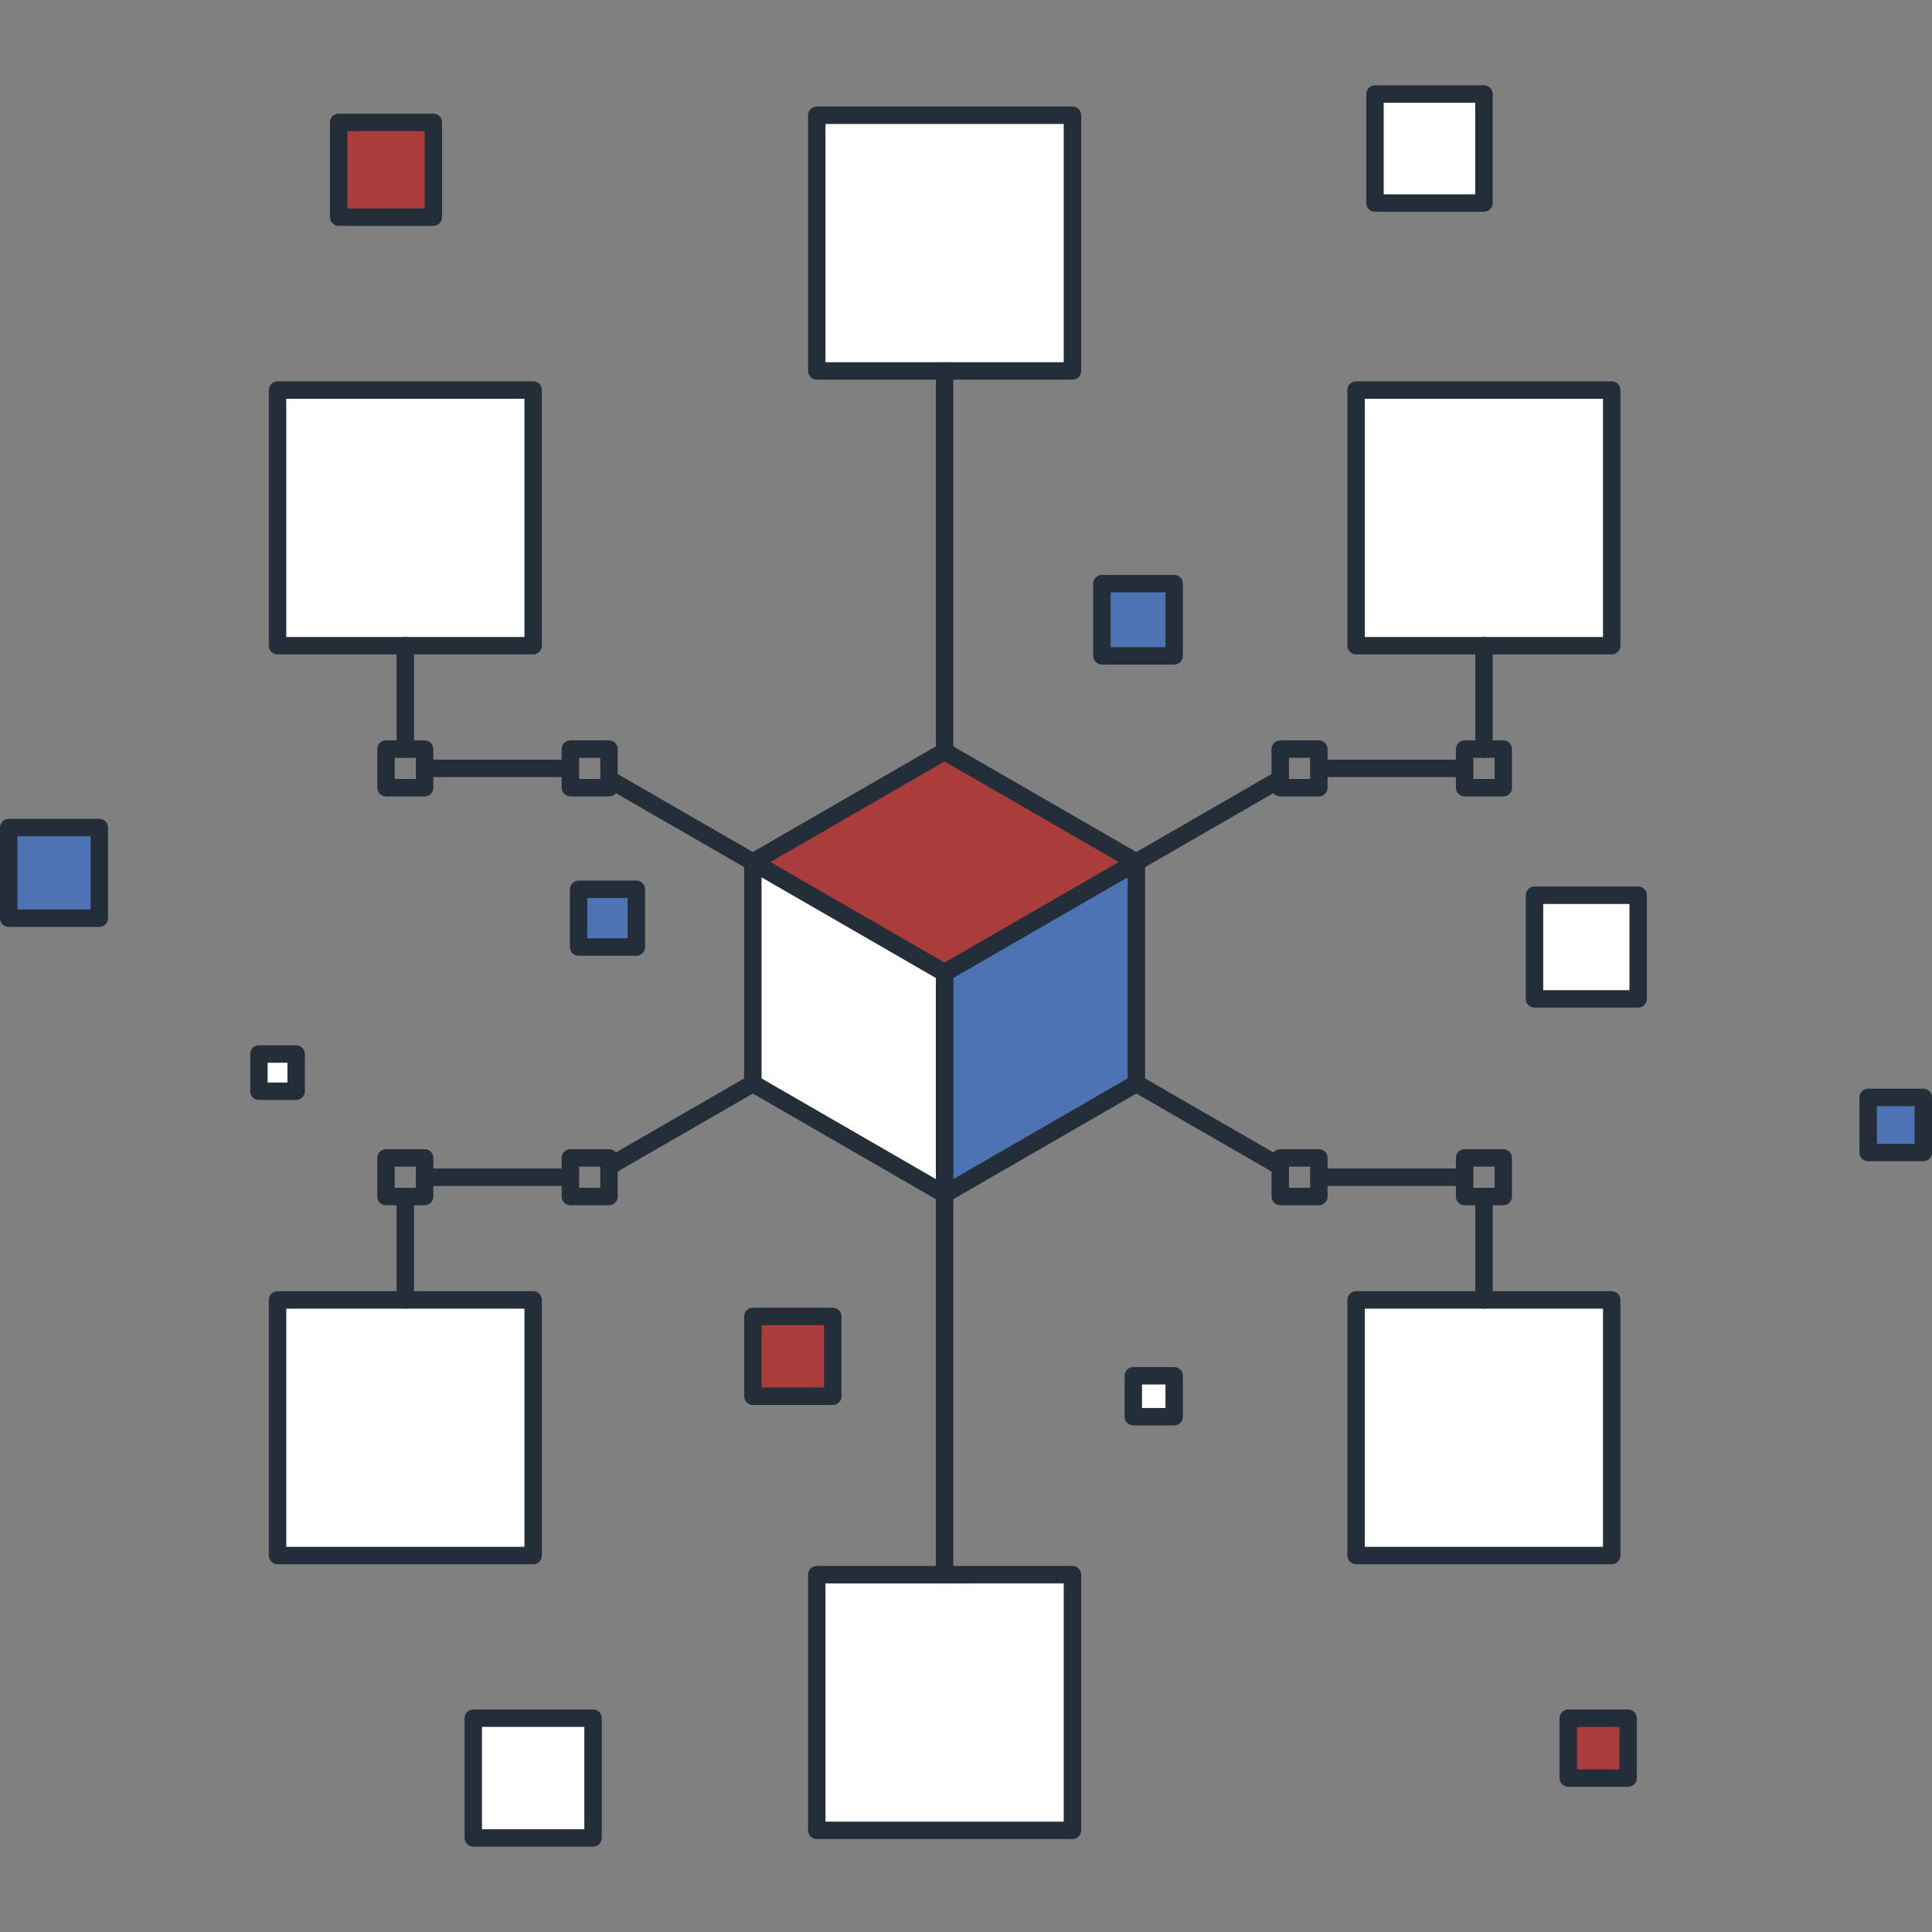 <?xml version="1.0" encoding="iso-8859-1"?>
<!-- Generator: Adobe Illustrator 19.0.0, SVG Export Plug-In . SVG Version: 6.00 Build 0)  -->
<svg version="1.1" id="Layer_1" xmlns="http://www.w3.org/2000/svg" xmlns:xlink="http://www.w3.org/1999/xlink" x="0px" y="0px"
	 viewBox="0 0 512 512" style="enable-background:new 0 0 512 512;" xml:space="preserve">
<rect x="0" y="0" width="512" height="512" fill="#808080" stroke="none"/>
<polygon style="fill:#AA3d3C;" points="199.514,228.462 250.319,257.8 301.143,228.462 250.319,199.132 "/>
<polygon style="fill:#FFFFFF;" points="250.319,257.8 250.319,316.472 199.514,287.13 199.514,228.47 "/>
<polygon style="fill:#4e73b4;" points="301.143,228.47 301.143,287.13 250.319,316.472 250.319,257.8 "/>
<g>
	<rect x="216.448" y="30.543" style="fill:#FFFFFF;" width="67.761" height="67.753"/>
	<rect x="216.448" y="417.306" style="fill:#FFFFFF;" width="67.761" height="67.745"/>
	<rect x="359.373" y="103.373" style="fill:#FFFFFF;" width="67.745" height="67.74"/>
	<rect x="359.373" y="344.499" style="fill:#FFFFFF;" width="67.745" height="67.743"/>
	<rect x="73.546" y="103.373" style="fill:#FFFFFF;" width="67.743" height="67.74"/>
	<rect x="73.546" y="344.499" style="fill:#FFFFFF;" width="67.743" height="67.743"/>
</g>
<g>
	<path style="fill:#232E38;" d="M250.319,260.111c-0.399,0-0.799-0.102-1.155-0.31l-50.808-29.343
		c-0.717-0.412-1.155-1.172-1.155-1.999s0.44-1.59,1.155-2.002l50.808-29.327c0.712-0.415,1.592-0.415,2.309,0l50.824,29.33
		c0.714,0.412,1.155,1.175,1.155,2.002c0,0.824-0.438,1.59-1.155,2.002l-50.824,29.34
		C251.118,260.009,250.716,260.111,250.319,260.111z M204.134,228.462l46.185,26.673l46.2-26.673l-46.2-26.662L204.134,228.462z"/>
	<path style="fill:#232E38;" d="M250.319,318.781c-0.399,0-0.799-0.105-1.155-0.31l-50.806-29.34
		c-0.717-0.412-1.155-1.172-1.155-2.002v-58.66c0-0.822,0.438-1.587,1.155-2.002c0.712-0.41,1.6-0.41,2.309,0l50.806,29.332
		c0.714,0.415,1.155,1.178,1.155,2.002v58.673c0,0.822-0.44,1.587-1.155,2.002C251.118,318.676,250.716,318.781,250.319,318.781z
		 M201.823,285.798l46.188,26.673v-53.335l-46.188-26.662V285.798z"/>
	<path style="fill:#232E38;" d="M250.319,318.781c-0.399,0-0.799-0.105-1.155-0.307c-0.717-0.415-1.155-1.18-1.155-2.002V257.8
		c0-0.822,0.44-1.587,1.155-2.002l50.824-29.332c0.717-0.41,1.6-0.412,2.309,0.003c0.717,0.412,1.155,1.175,1.155,1.999v58.662
		c0,0.829-0.44,1.59-1.155,2.002l-50.824,29.343C251.118,318.676,250.716,318.781,250.319,318.781z M252.628,259.136v53.335
		l46.203-26.673v-53.325L252.628,259.136z"/>
	<path style="fill:#232E38;" d="M107.402,200.835c-1.277,0-2.309-1.037-2.309-2.312v-27.405c0-1.275,1.032-2.309,2.309-2.309
		c1.277,0,2.309,1.037,2.309,2.309v27.405C109.711,199.798,108.68,200.835,107.402,200.835z"/>
	<path style="fill:#232E38;" d="M151.153,205.939h-38.62c-1.277,0-2.309-1.034-2.309-2.309s1.034-2.309,2.309-2.309h38.623
		c1.277,0,2.309,1.037,2.309,2.309C153.464,204.905,152.43,205.939,151.153,205.939z"/>
	<path style="fill:#232E38;" d="M199.524,230.781c-0.392,0-0.788-0.097-1.152-0.31l-38.141-21.998
		c-1.103-0.637-1.485-2.048-0.847-3.154c0.635-1.106,2.045-1.487,3.156-0.85l38.139,21.998c1.103,0.637,1.485,2.053,0.847,3.159
		C201.101,230.367,200.323,230.781,199.524,230.781z"/>
	<path style="fill:#232E38;" d="M112.527,211.062h-10.235c-1.277,0-2.309-1.034-2.309-2.312v-10.235
		c0-1.277,1.032-2.312,2.309-2.312h10.235c1.277,0,2.309,1.034,2.309,2.312v10.235C114.836,210.028,113.805,211.062,112.527,211.062
		z M104.602,206.438h5.614v-5.612h-5.614V206.438z"/>
	<path style="fill:#232E38;" d="M161.388,211.062h-10.232c-1.277,0-2.309-1.034-2.309-2.312v-10.235
		c0-1.277,1.032-2.312,2.309-2.312h10.232c1.277,0,2.309,1.034,2.309,2.312v10.235C163.697,210.028,162.665,211.062,161.388,211.062
		z M153.464,206.438h5.612v-5.612h-5.612V206.438z"/>
	<path style="fill:#232E38;" d="M141.292,173.425H73.546c-1.277,0-2.309-1.037-2.309-2.309V103.37c0-1.277,1.032-2.312,2.309-2.312
		h67.743c1.277,0,2.309,1.034,2.309,2.312v67.743C143.601,172.388,142.569,173.425,141.292,173.425z M75.858,168.804h63.124v-63.122
		H75.858V168.804z"/>
	<path style="fill:#232E38;" d="M107.402,346.796c-1.277,0-2.309-1.034-2.309-2.309v-27.407c0-1.275,1.032-2.309,2.309-2.309
		c1.277,0,2.309,1.034,2.309,2.309v27.407C109.711,345.761,108.68,346.796,107.402,346.796z"/>
	<path style="fill:#232E38;" d="M151.153,314.286h-38.62c-1.277,0-2.309-1.034-2.309-2.312c0-1.277,1.034-2.312,2.309-2.312h38.623
		c1.277,0,2.309,1.034,2.309,2.312C153.464,313.252,152.43,314.286,151.153,314.286z"/>
	<path style="fill:#232E38;" d="M161.388,311.442c-0.799,0-1.577-0.415-2.004-1.155c-0.637-1.108-0.259-2.522,0.847-3.159
		l38.139-21.998c1.111-0.637,2.519-0.256,3.156,0.847c0.637,1.106,0.259,2.517-0.847,3.154L162.54,311.13
		C162.179,311.342,161.779,311.442,161.388,311.442z"/>
	<path style="fill:#232E38;" d="M112.527,319.401h-10.235c-1.277,0-2.309-1.034-2.309-2.312v-10.232
		c0-1.277,1.032-2.312,2.309-2.312h10.235c1.277,0,2.309,1.034,2.309,2.312v10.232C114.836,318.364,113.805,319.401,112.527,319.401
		z M104.602,314.778h5.614v-5.612h-5.614V314.778z"/>
	<path style="fill:#232E38;" d="M161.388,319.401h-10.232c-1.277,0-2.309-1.034-2.309-2.312v-10.232
		c0-1.277,1.032-2.312,2.309-2.312h10.232c1.277,0,2.309,1.034,2.309,2.312v10.232C163.697,318.364,162.665,319.401,161.388,319.401
		z M153.464,314.778h5.612v-5.612h-5.612V314.778z"/>
	<path style="fill:#232E38;" d="M141.292,414.543H73.546c-1.277,0-2.309-1.034-2.309-2.309v-67.743c0-1.277,1.032-2.312,2.309-2.312
		h67.743c1.277,0,2.309,1.034,2.309,2.312v67.743C143.601,413.507,142.569,414.543,141.292,414.543z M75.858,409.923h63.124v-63.119
		H75.858V409.923z"/>
	<path style="fill:#232E38;" d="M393.272,200.835c-1.277,0-2.309-1.037-2.309-2.312v-27.405c0-1.275,1.032-2.309,2.309-2.309
		c1.277,0,2.309,1.037,2.309,2.309v27.405C395.581,199.798,394.55,200.835,393.272,200.835z"/>
	<path style="fill:#232E38;" d="M388.14,205.939h-38.623c-1.277,0-2.309-1.034-2.309-2.309s1.032-2.309,2.309-2.309h38.623
		c1.277,0,2.309,1.037,2.309,2.309C390.451,204.905,389.417,205.939,388.14,205.939z"/>
	<path style="fill:#232E38;" d="M301.146,230.781c-0.799,0-1.574-0.415-2.002-1.155c-0.637-1.106-0.259-2.522,0.845-3.159
		l38.136-21.998c1.108-0.637,2.522-0.256,3.156,0.85c0.637,1.106,0.259,2.516-0.847,3.154l-38.136,21.998
		C301.934,230.684,301.535,230.781,301.146,230.781z"/>
	<path style="fill:#232E38;" d="M398.377,211.062h-10.235c-1.277,0-2.309-1.034-2.309-2.312v-10.235
		c0-1.277,1.032-2.312,2.309-2.312h10.235c1.277,0,2.309,1.034,2.309,2.312v10.235C400.689,210.028,399.654,211.062,398.377,211.062
		z M390.454,206.438h5.614v-5.612h-5.614V206.438z"/>
	<path style="fill:#232E38;" d="M349.514,211.062h-10.235c-1.277,0-2.309-1.034-2.309-2.312v-10.235
		c0-1.277,1.032-2.312,2.309-2.312h10.235c1.277,0,2.309,1.034,2.309,2.312v10.235C351.826,210.028,350.792,211.062,349.514,211.062
		z M341.591,206.438h5.614v-5.612h-5.614V206.438z"/>
	<path style="fill:#232E38;" d="M427.123,173.425h-67.745c-1.277,0-2.309-1.037-2.309-2.309V103.37c0-1.277,1.032-2.312,2.309-2.312
		h67.745c1.275,0,2.307,1.034,2.307,2.312v67.743C429.43,172.388,428.398,173.425,427.123,173.425z M361.687,168.804h63.125v-63.122
		h-63.125V168.804z"/>
	<path style="fill:#232E38;" d="M393.272,346.796c-1.277,0-2.309-1.034-2.309-2.309v-27.407c0-1.275,1.032-2.309,2.309-2.309
		c1.277,0,2.309,1.034,2.309,2.309v27.407C395.581,345.761,394.55,346.796,393.272,346.796z"/>
	<path style="fill:#232E38;" d="M388.14,314.286h-38.623c-1.277,0-2.309-1.034-2.309-2.312c0-1.277,1.032-2.312,2.309-2.312h38.623
		c1.277,0,2.309,1.034,2.309,2.312C390.449,313.252,389.417,314.286,388.14,314.286z"/>
	<path style="fill:#232E38;" d="M339.277,311.442c-0.389,0-0.788-0.1-1.152-0.312l-38.136-21.998
		c-1.103-0.637-1.482-2.051-0.845-3.154c0.635-1.103,2.045-1.485,3.154-0.847l38.136,21.998c1.106,0.637,1.485,2.053,0.847,3.159
		C340.854,311.027,340.078,311.442,339.277,311.442z"/>
	<path style="fill:#232E38;" d="M398.377,319.401h-10.235c-1.277,0-2.309-1.034-2.309-2.312v-10.232
		c0-1.277,1.032-2.312,2.309-2.312h10.235c1.277,0,2.309,1.034,2.309,2.312v10.232C400.689,318.364,399.654,319.401,398.377,319.401
		z M390.454,314.778h5.614v-5.612h-5.614V314.778z"/>
	<path style="fill:#232E38;" d="M349.514,319.401h-10.235c-1.277,0-2.309-1.034-2.309-2.312v-10.232
		c0-1.277,1.032-2.312,2.309-2.312h10.235c1.277,0,2.309,1.034,2.309,2.312v10.232C351.826,318.364,350.792,319.401,349.514,319.401
		z M341.591,314.778h5.614v-5.612h-5.614V314.778z"/>
	<path style="fill:#232E38;" d="M427.123,414.543h-67.745c-1.277,0-2.309-1.034-2.309-2.309v-67.743
		c0-1.277,1.032-2.312,2.309-2.312h67.745c1.275,0,2.307,1.034,2.307,2.312v67.743C429.43,413.507,428.398,414.543,427.123,414.543z
		 M361.687,409.923h63.125v-63.119h-63.125V409.923z"/>
	<path style="fill:#232E38;" d="M250.33,201.441c-1.277,0-2.309-1.034-2.309-2.309V98.296c0-1.275,1.032-2.309,2.309-2.309
		s2.309,1.034,2.309,2.309v100.836C252.639,200.407,251.607,201.441,250.33,201.441z"/>
	<path style="fill:#232E38;" d="M284.209,100.616h-67.758c-1.277,0-2.309-1.034-2.309-2.312V30.543c0-1.275,1.032-2.309,2.309-2.309
		h67.758c1.277,0,2.309,1.034,2.309,2.309v67.761C286.518,99.581,285.486,100.616,284.209,100.616z M218.76,95.992h63.137v-63.14
		H218.76V95.992z"/>
	<path style="fill:#232E38;" d="M250.33,419.615c-1.277,0-2.309-1.034-2.309-2.309V316.472c0-1.277,1.032-2.312,2.309-2.312
		s2.309,1.034,2.309,2.312v100.833C252.639,418.58,251.607,419.615,250.33,419.615z"/>
	<path style="fill:#232E38;" d="M284.209,487.375h-67.758c-1.277,0-2.309-1.034-2.309-2.307v-67.763
		c0-1.275,1.032-2.309,2.309-2.309h67.758c1.277,0,2.309,1.034,2.309,2.309v67.763C286.518,486.341,285.486,487.375,284.209,487.375
		z M218.76,482.757h63.137v-63.142H218.76V482.757z"/>
</g>
<rect x="89.754" y="32.438" style="fill:#AA3d3C;" width="25.101" height="25.103"/>
<rect x="292.019" y="154.675" style="fill:#4e73b4;" width="19.154" height="19.149"/>
<g>
	<rect x="364.39" y="24.922" style="fill:#FFFFFF;" width="28.89" height="28.884"/>
	<rect x="68.618" y="279.322" style="fill:#FFFFFF;" width="9.866" height="9.866"/>
</g>
<g>
	<rect x="153.331" y="235.674" style="fill:#4e73b4;" width="15.306" height="15.309"/>
	<rect x="2.309" y="219.315" style="fill:#4e73b4;" width="24.015" height="24.015"/>
	<rect x="495.078" y="290.816" style="fill:#4e73b4;" width="14.607" height="14.605"/>
</g>
<rect x="406.656" y="237.235" style="fill:#FFFFFF;" width="27.469" height="27.466"/>
<rect x="199.526" y="348.851" style="fill:#AA3d3C;" width="21.164" height="21.161"/>
<g>
	<rect x="125.42" y="455.347" style="fill:#FFFFFF;" width="31.747" height="31.744"/>
	<rect x="300.339" y="364.595" style="fill:#FFFFFF;" width="10.836" height="10.836"/>
</g>
<rect x="415.616" y="455.347" style="fill:#AA3d3C;" width="15.872" height="15.869"/>
<g>
	<path style="fill:#232E38;" d="M114.844,59.853H89.743c-1.277,0-2.309-1.034-2.309-2.312V32.438c0-1.277,1.032-2.312,2.309-2.312
		h25.101c1.277,0,2.309,1.034,2.309,2.312v25.103C117.153,58.819,116.122,59.853,114.844,59.853z M92.052,55.229h20.48v-20.48
		h-20.48V55.229z"/>
	<path style="fill:#232E38;" d="M311.173,176.128h-19.154c-1.275,0-2.309-1.034-2.309-2.312v-19.149
		c0-1.277,1.034-2.312,2.309-2.312h19.154c1.277,0,2.309,1.037,2.309,2.312v19.149C313.482,175.094,312.451,176.128,311.173,176.128
		z M294.328,171.507h14.536v-14.528h-14.536V171.507z"/>
	<path style="fill:#232E38;" d="M393.272,56.118h-28.89c-1.277,0-2.309-1.037-2.309-2.312V24.922c0-1.275,1.032-2.309,2.309-2.309
		h28.89c1.277,0,2.309,1.034,2.309,2.309v28.884C395.581,55.084,394.55,56.118,393.272,56.118z M366.692,51.497h24.269V27.231
		h-24.269V51.497z"/>
	<path style="fill:#232E38;" d="M78.482,291.5h-9.866c-1.277,0-2.309-1.034-2.309-2.309v-9.866c0-1.277,1.032-2.312,2.309-2.312
		h9.866c1.277,0,2.309,1.034,2.309,2.312v9.866C80.794,290.465,79.759,291.5,78.482,291.5z M70.927,286.879h5.245v-5.243h-5.245
		V286.879z"/>
	<path style="fill:#232E38;" d="M168.64,253.286h-15.306c-1.277,0-2.309-1.034-2.309-2.309v-15.309c0-1.275,1.032-2.309,2.309-2.309
		h15.306c1.277,0,2.309,1.037,2.309,2.309v15.309C170.949,252.252,169.917,253.286,168.64,253.286z M155.64,248.668h10.688v-10.685
		H155.64V248.668z"/>
	<path style="fill:#232E38;" d="M26.324,245.635H2.309C1.032,245.635,0,244.6,0,243.325V219.31c0-1.275,1.032-2.309,2.309-2.309
		h24.015c1.277,0,2.309,1.034,2.309,2.309v24.015C28.636,244.6,27.602,245.635,26.324,245.635z M4.621,241.014h19.397v-19.395H4.621
		V241.014z"/>
	<path style="fill:#232E38;" d="M509.691,307.743h-14.607c-1.277,0-2.309-1.034-2.309-2.309v-14.605
		c0-1.275,1.032-2.309,2.309-2.309h14.607c1.277,0,2.309,1.034,2.309,2.309v14.605C512,306.708,510.968,307.743,509.691,307.743z
		 M497.393,303.122h9.987v-9.981h-9.987V303.122z"/>
	<path style="fill:#232E38;" d="M434.127,267.023h-27.469c-1.277,0-2.309-1.034-2.309-2.312v-27.469
		c0-1.277,1.032-2.312,2.309-2.312h27.469c1.277,0,2.309,1.034,2.309,2.312v27.466C436.436,265.987,435.405,267.023,434.127,267.023
		z M408.968,262.397h22.851v-22.84h-22.851V262.397z"/>
	<path style="fill:#232E38;" d="M220.69,372.329h-21.164c-1.277,0-2.309-1.034-2.309-2.309v-21.161c0-1.277,1.032-2.312,2.309-2.312
		h21.164c1.277,0,2.309,1.034,2.309,2.312v21.161C222.999,371.295,221.967,372.329,220.69,372.329z M201.836,367.708h16.545v-16.535
		h-16.545V367.708z"/>
	<path style="fill:#232E38;" d="M157.166,489.388H125.42c-1.277,0-2.309-1.034-2.309-2.307v-31.744c0-1.277,1.032-2.312,2.309-2.312
		h31.747c1.277,0,2.309,1.034,2.309,2.312v31.744C159.475,488.353,158.444,489.388,157.166,489.388z M127.729,484.769h27.126
		v-27.123h-27.126V484.769z"/>
	<path style="fill:#232E38;" d="M311.173,377.751h-10.836c-1.275,0-2.307-1.037-2.307-2.312v-10.836
		c0-1.275,1.032-2.309,2.307-2.309h10.836c1.277,0,2.309,1.034,2.309,2.309v10.836C313.482,376.712,312.451,377.751,311.173,377.751
		z M302.646,373.128h6.218v-6.216h-6.218V373.128z"/>
	<path style="fill:#232E38;" d="M431.48,473.518h-15.872c-1.277,0-2.309-1.034-2.309-2.312v-15.869c0-1.277,1.032-2.312,2.309-2.312
		h15.872c1.277,0,2.309,1.034,2.309,2.312v15.869C433.789,472.481,432.758,473.518,431.48,473.518z M417.917,468.892h11.254v-11.246
		h-11.254V468.892z"/>
</g>
<g>
</g>
<g>
</g>
<g>
</g>
<g>
</g>
<g>
</g>
<g>
</g>
<g>
</g>
<g>
</g>
<g>
</g>
<g>
</g>
<g>
</g>
<g>
</g>
<g>
</g>
<g>
</g>
<g>
</g>
</svg>

